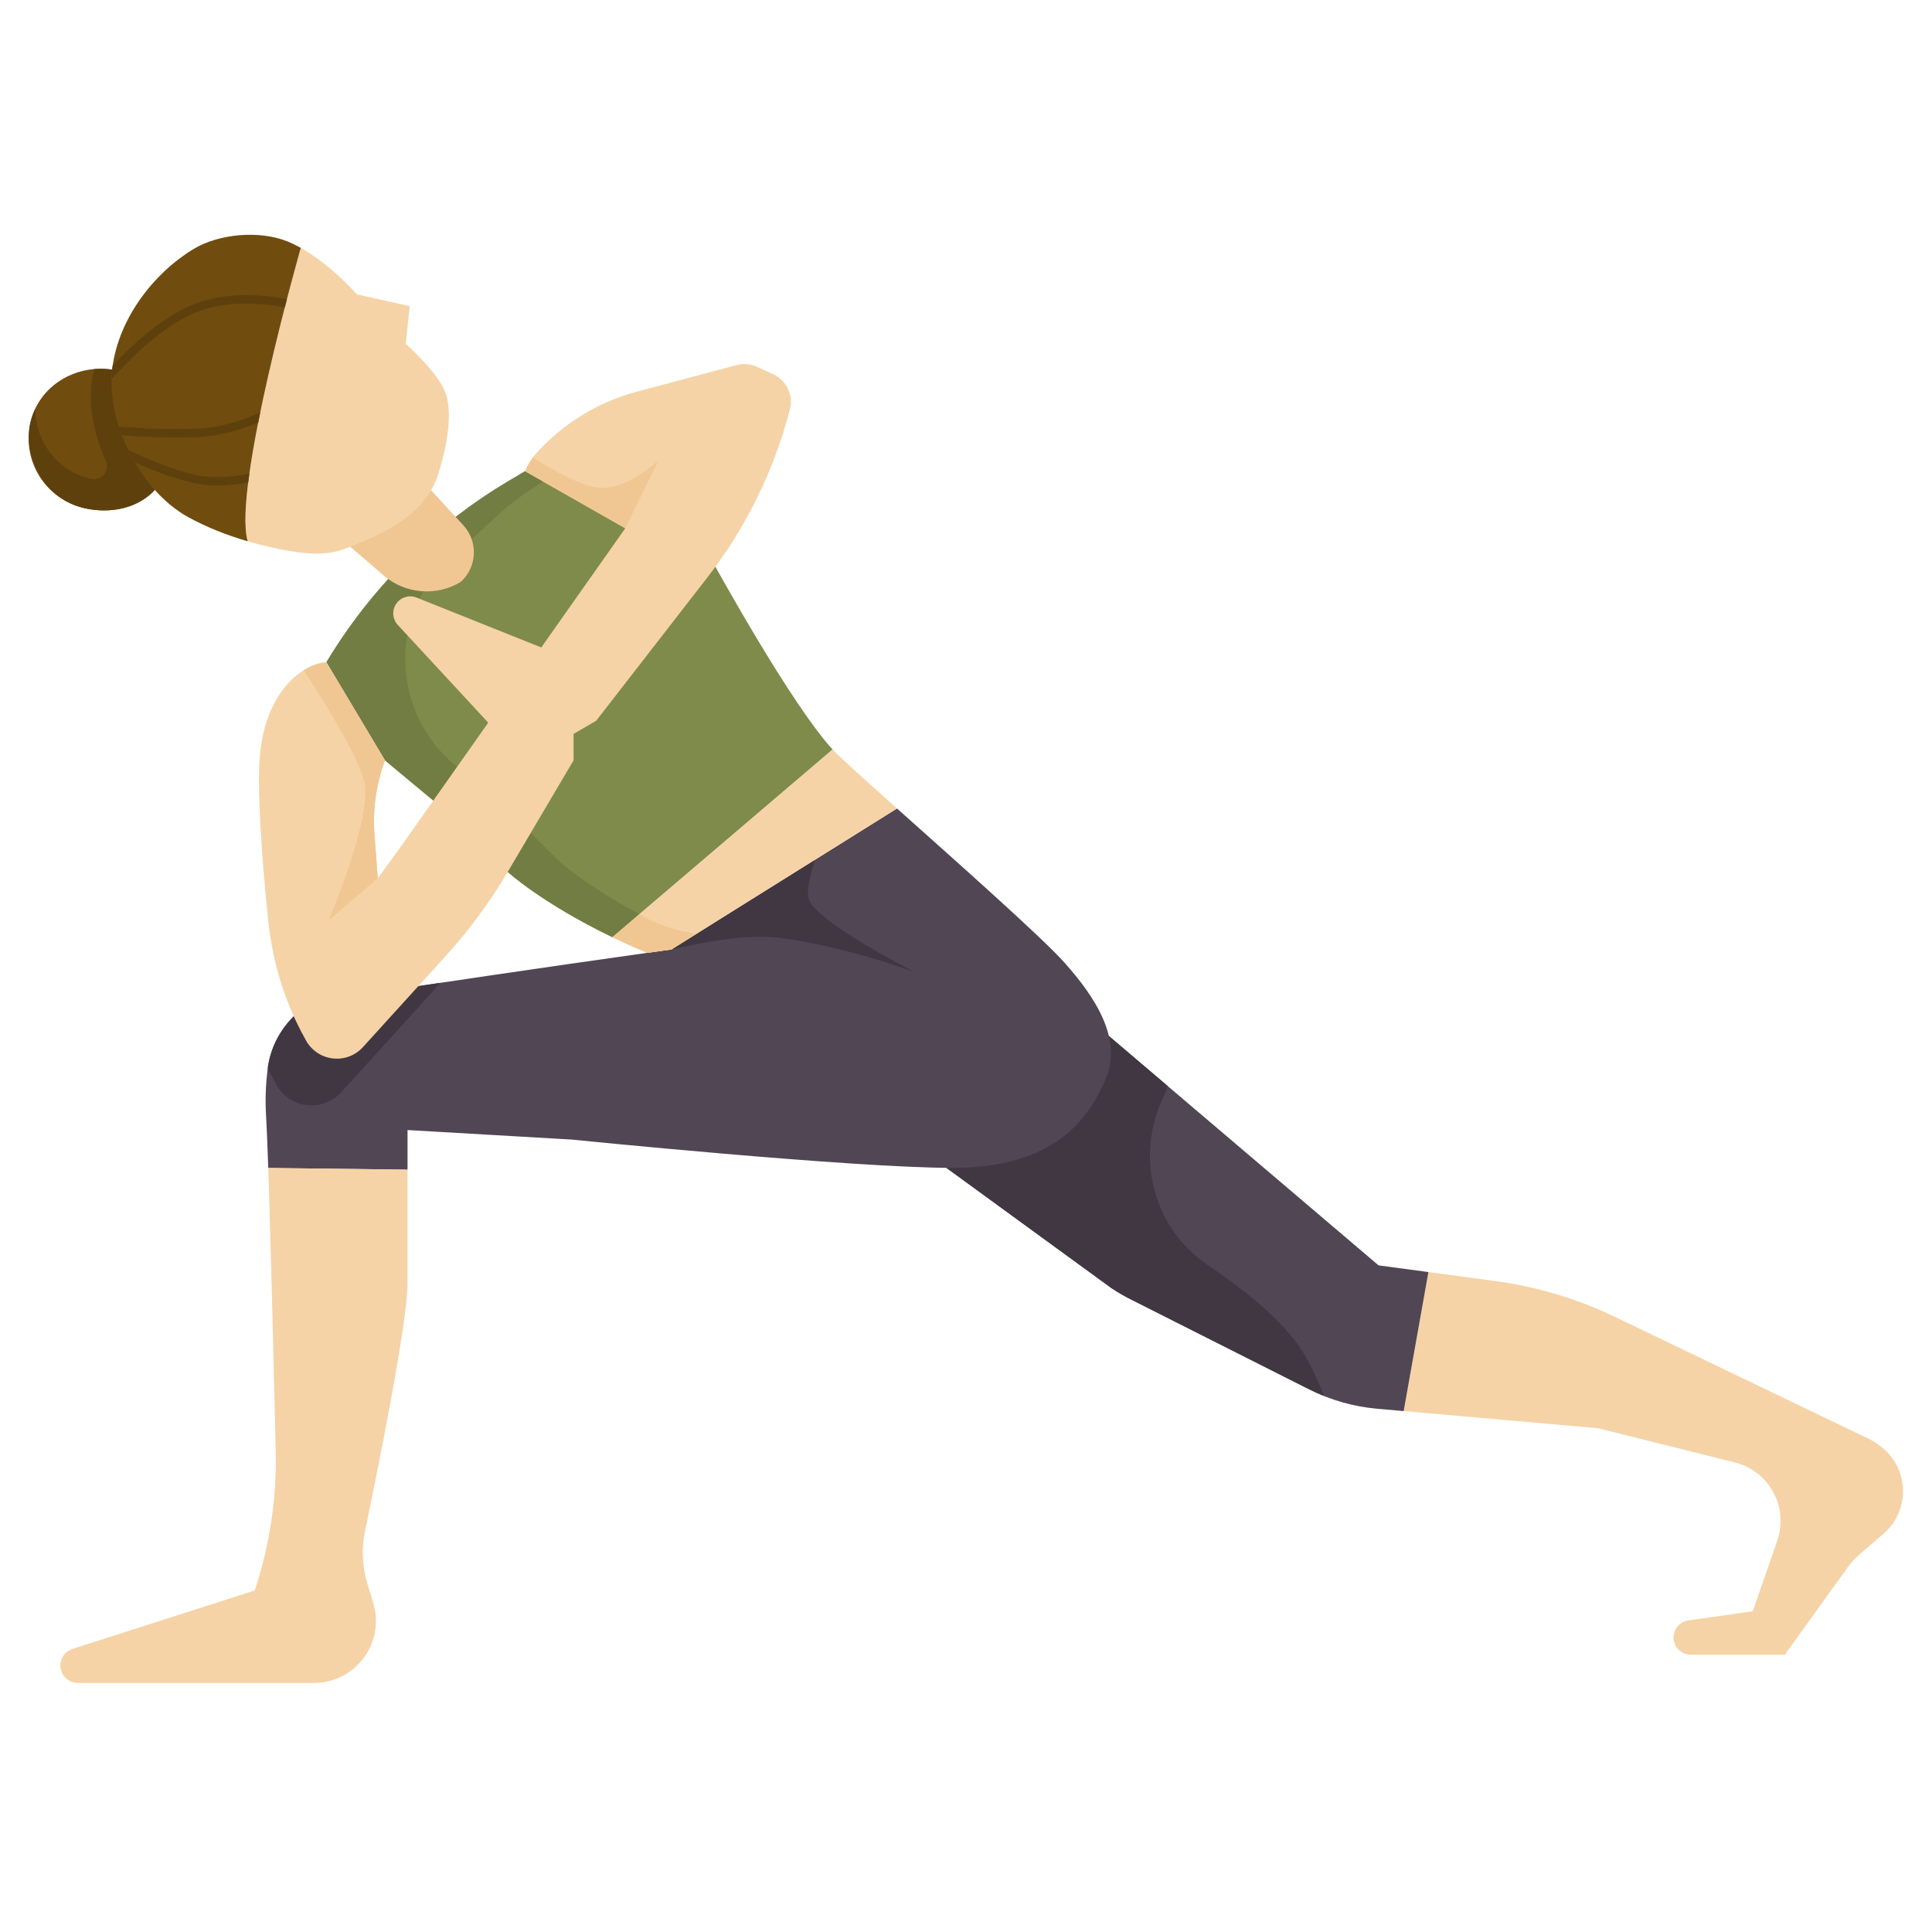 <svg id="Layer_1_1_" enable-background="new 0 0 256 256" height="512" viewBox="0 0 256 256" width="512" xmlns="http://www.w3.org/2000/svg"><path d="m249.178 191.633-.26-.195c-.389-.291-.805-.544-1.243-.755l-33.693-16.193c-4.991-2.398-10.328-3.997-15.815-4.736l-8.897-1.199-3.279 18.421 25.759 2.273 18.133 4.533c2.435.609 4.442 2.326 5.42 4.638.771 1.821.838 3.863.19 5.731l-3.243 9.348-8.546 1.221c-1.121.16-1.954 1.12-1.954 2.253 0 1.257 1.019 2.276 2.276 2.276h12.474l8.488-11.788c.34-.473.735-.904 1.176-1.285l3.414-2.948c.934-.807 1.653-1.832 2.092-2.985 1.182-3.104.166-6.616-2.492-8.61z" fill="#f5d3a6"/><path d="m182.667 167.667-38.549-32.784-22.903 16.813 26.049 18.981c.824.548 1.68 1.046 2.564 1.492l23.682 11.942c2.802 1.413 5.847 2.28 8.973 2.556l3.51.31 3.279-18.421z" fill="#514654"/><path d="m173.238 180.164c-2.536-4.681-7.794-8.835-13.321-12.626-7.112-4.878-9.485-14.142-5.861-21.967.134-.288.261-.574.382-.857.115-.268.202-.538.291-.807l-10.611-9.024-22.903 16.813 8.846 6.446 17.202 12.535c.824.548 1.68 1.046 2.564 1.492l23.682 11.942c.631.318 1.278.6 1.932.862-.637-1.64-1.365-3.262-2.203-4.809z" fill="#403742"/><path d="m141 127.5c-2.991-3.343-14.033-13.127-22.141-20.372l-29.885 18.681-3.222.449c-14.149 1.983-30.321 4.406-30.321 4.406l-8.739.543c-5.798.36-10.582 4.783-11.248 10.554-.22 1.907-.321 3.948-.193 5.99.085 1.366.185 3.848.292 7.012l18.457.225c0-1.834 0-3.622 0-5.251l21.75 1.263s37 3.75 50.5 3.75 18-6.5 20.25-11.75-1.25-10.75-5.5-15.5z" fill="#514654"/><path d="m94.799 75.094-11.941-5.103-13.279-7.556-2.295 1.366c-2.401 1.429-4.707 2.998-6.907 4.695l-8.711 7.993c-3.168 3.447-5.99 7.219-8.416 11.263l7.767 13.004 8.127 6.76 8.13 8.015s4.512 4.134 13.876 8.653l29.181-24.872c-5.455-5.903-15.532-24.218-15.532-24.218z" fill="#7f8b4b"/><path d="m74.131 114.138-8.13-8.015-5.743-4.777c-1.578-1.312-2.921-2.883-3.974-4.645-4.066-6.807-3.302-15.523 2.038-21.385.067-.074.134-.147.201-.22l8.711-7.993c1.522-1.174 3.112-2.263 4.732-3.311l-2.387-1.358-2.295 1.366c-2.401 1.429-4.707 2.998-6.907 4.695l-8.711 7.993c-3.168 3.447-5.99 7.219-8.416 11.263l7.767 13.004 8.127 6.76 8.13 8.015s4.512 4.134 13.876 8.653l3.585-3.056c-7.145-3.82-10.604-6.989-10.604-6.989z" fill="#727d43"/><path d="m61.068 77.095c2.167-1.981 2.31-5.345.32-7.503l-6.277-6.806-14.147 4.964 9.869 8.5c2.868 2.47 7 2.811 10.235.845z" fill="#f0c792"/><path d="m36.535 192.241c.145 6.285-.797 12.545-2.785 18.509l-24.143 7.735c-.957.307-1.607 1.197-1.607 2.202 0 1.278 1.035 2.313 2.313 2.313h31.294c.922 0 1.838-.156 2.709-.46 2.331-.816 4.17-2.639 5.007-4.963l.006-.016c.599-1.663.644-3.475.129-5.165l-.766-2.518c-.696-2.286-.806-4.707-.318-7.046 1.683-8.069 5.626-27.524 5.626-32.832 0-3.211 0-9.332 0-15.012l-18.458-.226c.339 10.007.749 26.904.993 37.479z" fill="#f5d3a6"/><path d="m14.86 48.979 5.65 15.94c-2.221 2.456-5.878 3.198-9.338 2.414-5.101-1.156-8.3-6.229-7.144-11.33 1.105-4.873 5.969-7.761 10.832-7.024z" fill="#704c0f"/><path d="m12.064 63.454c.011.003.023.005.034.008 1.387.31 2.498-1.156 1.91-2.45-1.567-3.449-2.302-7.238-1.818-10.611.072-.5.174-.995.289-1.489.783-.068 1.581-.054 2.381.067l5.65 15.94c-.238.263-.498.498-.767.72-.109.091-.221.175-.335.26-.15.11-.304.212-.461.311-.373.238-.762.448-1.172.625-.003.001-.005.003-.007.004-1.978.852-4.324 1.009-6.592.496-3.386-.766-6.037-3.466-6.974-6.809-.71-2.536-.359-4.637.487-6.402-.047 4.366 2.944 8.326 7.375 9.33z" fill="#5e400d"/><path d="m39.856 32.843c4.031 2.257 7.425 6.16 7.425 6.16l7.004 1.568-.52 4.981s4.197 3.735 5.225 6.39c1.173 3.029.001 8.036-.947 10.953-.77 2.368-2.269 4.179-4.134 5.627-2.413 1.875-5.438 3.142-8.283 4.223-3.031 1.153-6.735.43-9.79-.243-.995-.219-2.005-.48-3.014-.776-2.069-6.95 7.034-38.883 7.034-38.883z" fill="#f5d3a6"/><path d="m25.606 33.021c3.407-2.076 8.774-2.525 12.492-1.028.594.239 1.182.528 1.758.85 0 0-9.104 31.933-7.033 38.884-2.734-.8-5.464-1.873-7.882-3.203-6.443-3.544-11.064-12.773-10.017-20.054.906-6.304 5.358-12.204 10.682-15.449z" fill="#704c0f"/><g fill="#5e400d"><path d="m24.452 40.858c4.396-2.209 9.563-1.975 13.571-1.225-.092.355-.186.716-.282 1.091-3.837-.704-8.734-.92-12.794 1.12-3.801 1.909-7.403 5.323-10.155 8.405.013-.602.048-1.198.132-1.779.001-.01.004-.021.006-.031 2.666-2.846 5.982-5.803 9.522-7.581z"/><path d="m26.352 56.789c2.81-.136 5.64-1.036 8.131-2.136-.092.446-.18.889-.267 1.332-2.41.994-5.099 1.776-7.81 1.907-3.419.165-7.104.014-10.243-.217-.142-.377-.275-.755-.397-1.136 3.199.248 7.042.421 10.586.25z"/><path d="m16.994 59.617c2.746 1.325 6.023 2.69 8.95 3.319 2.356.506 4.861.289 7.101-.189-.056.398-.106.785-.154 1.169-2.262.443-4.77.616-7.179.099-2.576-.553-5.368-1.632-7.858-2.766-.31-.531-.592-1.078-.86-1.632z"/></g><path d="m107.179 119.179c-.332-1.032.101-3.051.807-5.253l-19.012 11.884c3.441-.748 9.689-2.206 14.776-1.488 9.107 1.286 17.464 4.5 17.464 4.5s-13.071-6.643-14.035-9.643z" fill="#403742"/><path d="m111 100c-.213-.203-.439-.439-.669-.688l-29.181 24.872c1.424.687 2.952 1.382 4.602 2.074l3.222-.449 29.885-18.681c-3.412-3.048-6.304-5.647-7.859-7.128z" fill="#f5d3a6"/><path d="m84.735 121.128-3.585 3.056c1.424.687 2.952 1.382 4.602 2.074l3.222-.449 3.347-2.092c-4.493-.551-7.586-2.589-7.586-2.589z" fill="#f0c792"/><path d="m58.34 130.23c-1.832.272-2.909.433-2.909.433l-8.739.543c-5.711.355-10.431 4.656-11.207 10.3.378.766.757 1.532 1.177 2.276.842 1.493 2.355 2.487 4.061 2.666 1.68.177 3.343-.458 4.478-1.708l12.481-13.747c.225-.248.435-.511.658-.763z" fill="#403742"/><path d="m102.469 49.601-2.158-.996c-.847-.391-1.805-.474-2.707-.233l-13.198 3.519c-5.159 1.376-9.806 4.225-13.373 8.199-.63.702-1.117 1.497-1.455 2.344l13.279 7.556-11.136 15.798-16.522-6.609c-.99-.396-2.122-.044-2.713.843-.578.867-.487 2.017.221 2.782l11.986 12.953-11.642 16.513-2.995 4.099-.432-5.821c-.247-3.326.228-6.666 1.393-9.792l-7.767-13.003c-.965.056-1.907.413-2.793.931-2.05 1.199-3.544 3.184-4.512 5.321-1.843 4.07-1.709 8.629-1.543 12.993.189 4.976.619 9.966 1.13 14.918.479 4.636 1.694 9.161 3.686 13.379.418.885.868 1.755 1.349 2.608.742 1.316 2.076 2.192 3.579 2.35 1.48.156 2.946-.403 3.946-1.505l10.999-12.115c3.098-3.412 5.84-7.132 8.183-11.1l8.726-14.783v-3.5l3-1.75 14.734-18.99c5.124-6.604 8.844-14.185 10.932-22.278.483-1.871-.442-3.821-2.197-4.631z" fill="#f5d3a6"/><path d="m70.625 60.637c-.423.563-.791 1.158-1.046 1.798l13.279 7.556 4.392-8.991s-4.071 3.857-7.714 3.643c-2.447-.144-6.505-2.483-8.911-4.006z" fill="#f0c792"/><path d="m50.056 116.369-.432-5.821c-.247-3.326.228-6.666 1.393-9.792l-7.767-13.003c-.965.056-1.907.413-2.793.931-.07.041-.135.09-.204.133 2.224 3.399 7.093 11.104 7.996 14.718 1.179 4.714-4.714 18.429-4.714 18.429z" fill="#f0c792"/></svg>
